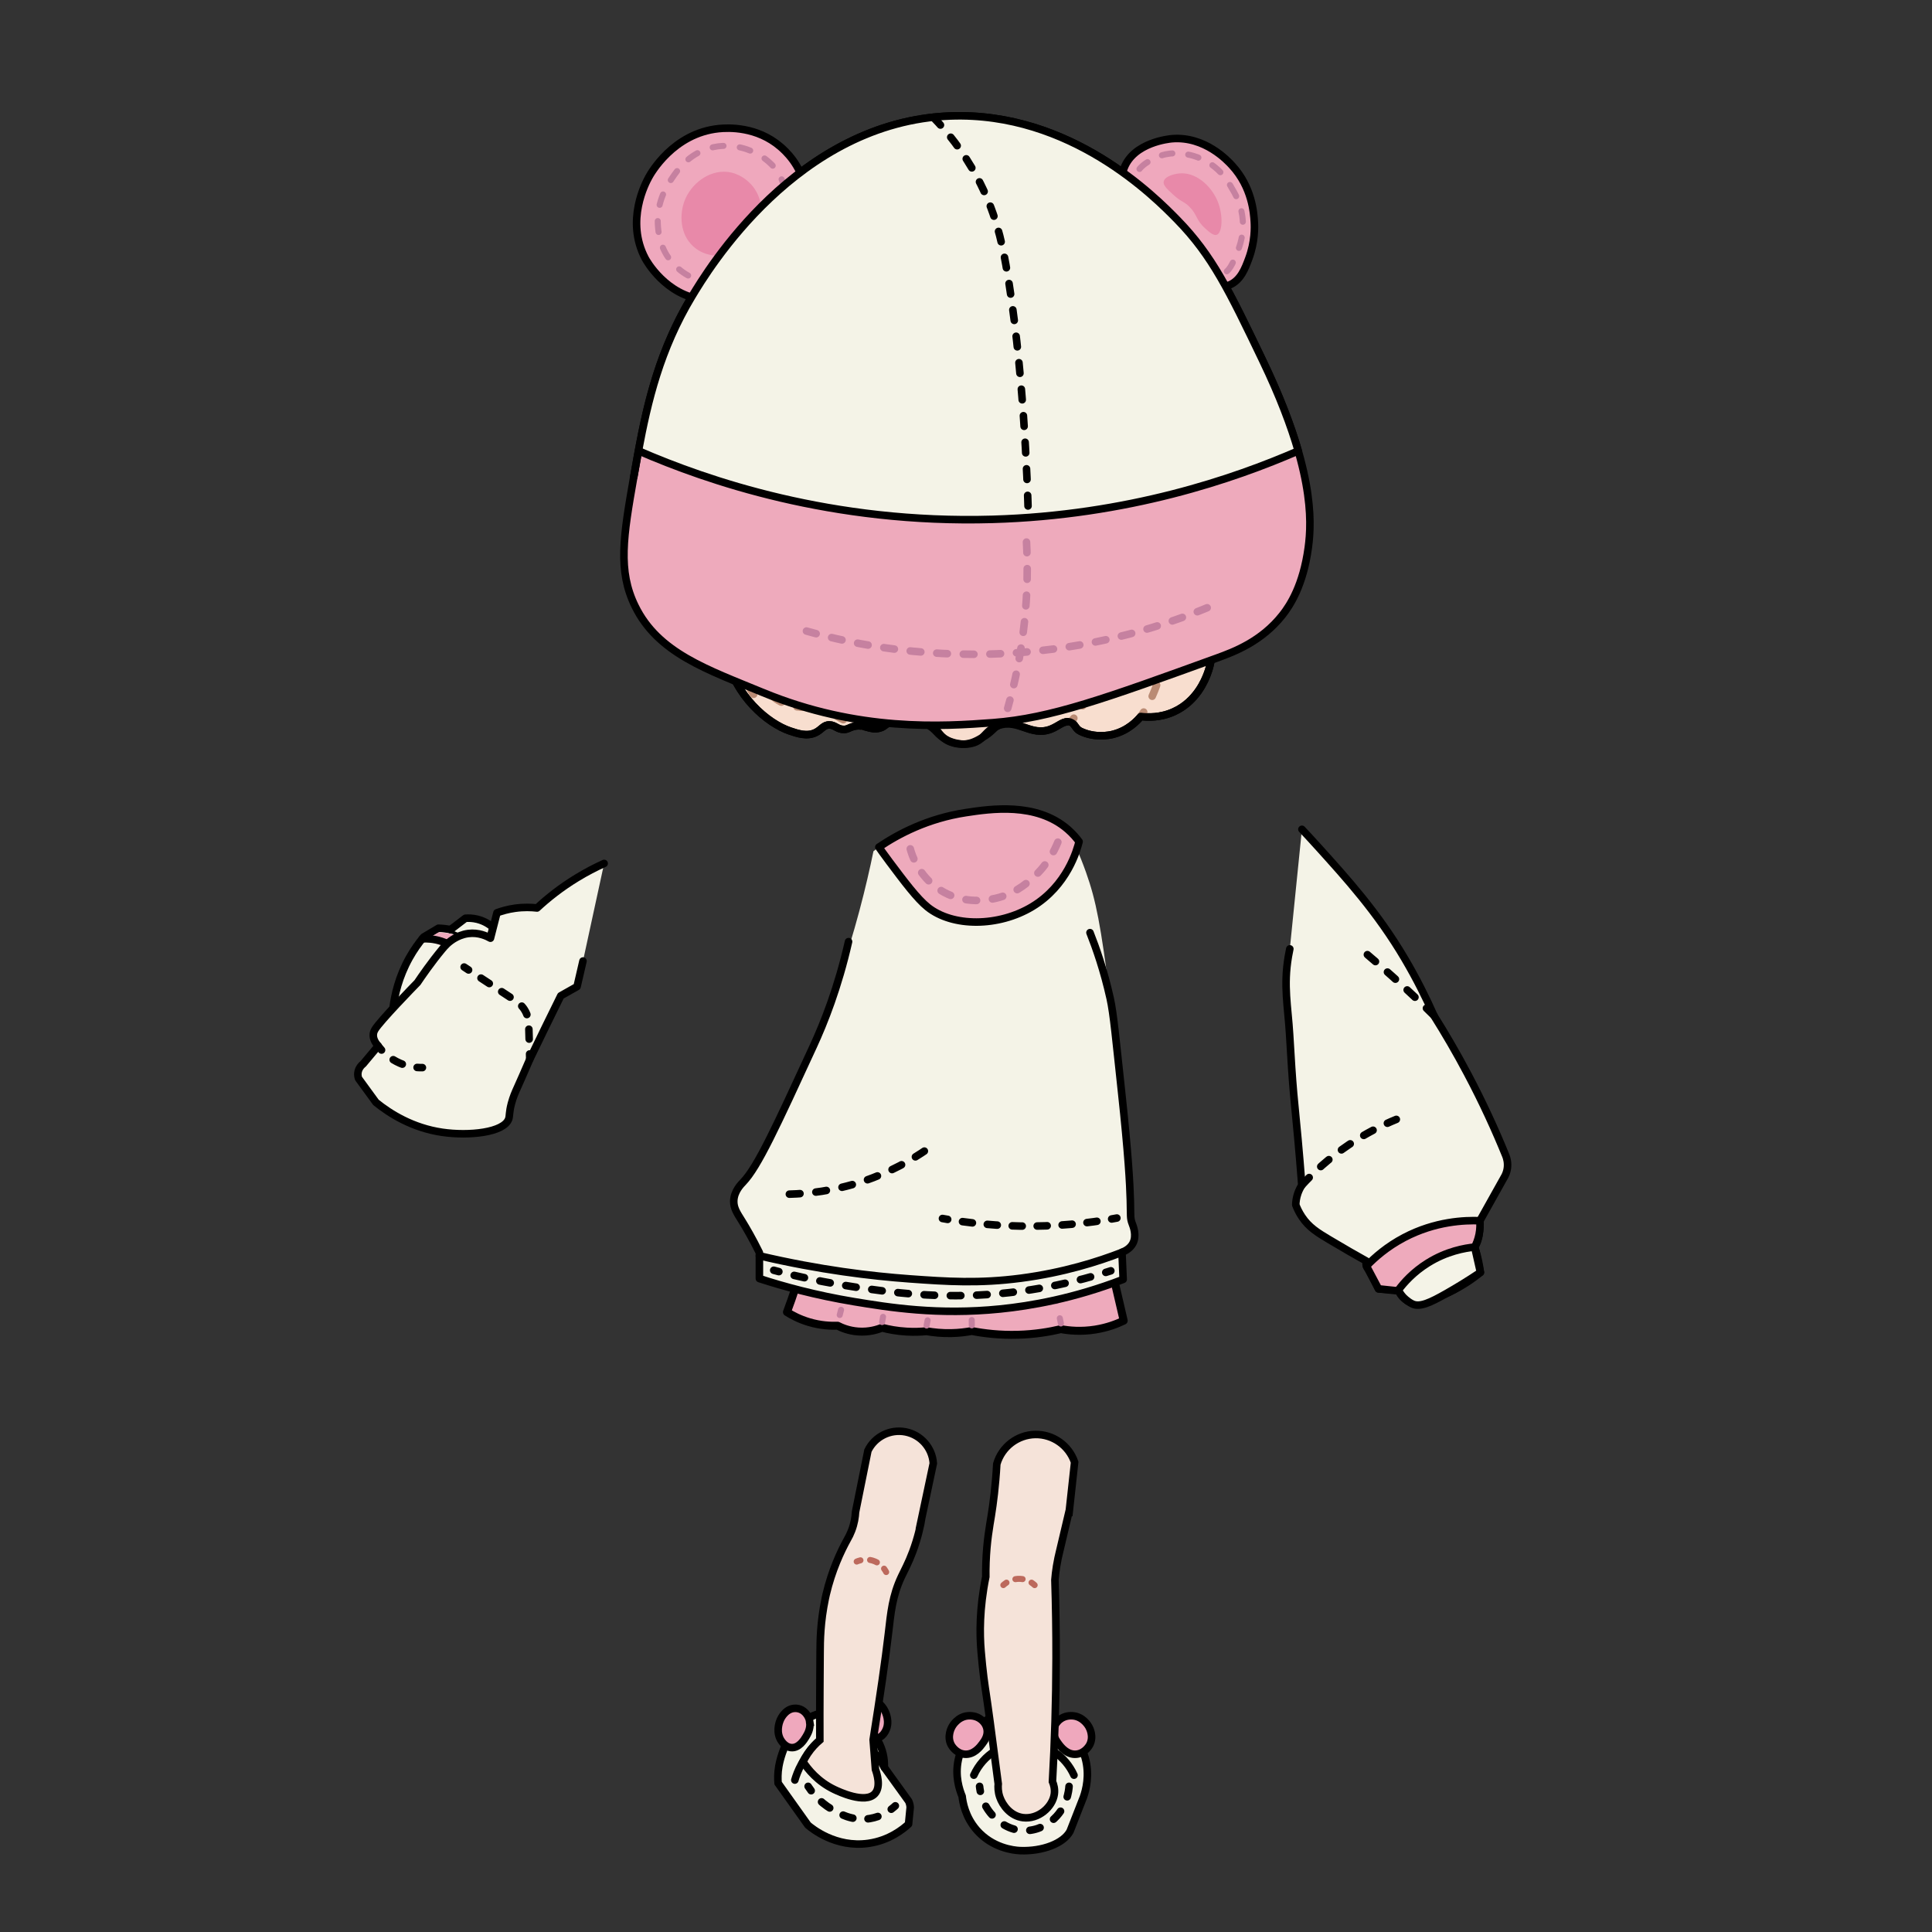 <?xml version="1.0" encoding="UTF-8"?>
<svg id="CharacterBack" xmlns="http://www.w3.org/2000/svg" viewBox="0 0 640 640">
  <rect x="0" y="0" width="640" height="640" fill="#333333" stroke="none"/>
  <defs>
    <style>
      .cls-1 {
        stroke-dasharray: 0 0 3.03 4.54;
      }

      .cls-1, .cls-2, .cls-3, .cls-4, .cls-5, .cls-6, .cls-7, .cls-8, .cls-9, .cls-10, .cls-11, .cls-12, .cls-13, .cls-14, .cls-15, .cls-16, .cls-17, .cls-18, .cls-19, .cls-20, .cls-21, .cls-22, .cls-23, .cls-24, .cls-25, .cls-26, .cls-27, .cls-28, .cls-29, .cls-30, .cls-31, .cls-32, .cls-33, .cls-34, .cls-35, .cls-36, .cls-37, .cls-38, .cls-39 {
        stroke-linecap: round;
        stroke-linejoin: round;
      }

      .cls-1, .cls-2, .cls-4, .cls-5, .cls-40, .cls-6, .cls-7, .cls-8, .cls-10, .cls-11, .cls-12, .cls-13, .cls-14, .cls-15, .cls-16, .cls-41, .cls-17, .cls-18, .cls-19, .cls-20, .cls-21, .cls-22, .cls-23, .cls-24, .cls-25, .cls-26, .cls-29, .cls-30, .cls-32, .cls-35, .cls-36, .cls-37, .cls-38, .cls-39 {
        fill: none;
      }

      .cls-1, .cls-5, .cls-7, .cls-12, .cls-42, .cls-14, .cls-16, .cls-21, .cls-22, .cls-23, .cls-26, .cls-43, .cls-28, .cls-29 {
        stroke-width: 2px;
      }

      .cls-1, .cls-12, .cls-14, .cls-26, .cls-43 {
        stroke: #bc695c;
      }

      .cls-2 {
        stroke-dasharray: 0 0 3.14 4.71;
      }

      .cls-2, .cls-3, .cls-4, .cls-6, .cls-8, .cls-10, .cls-11, .cls-13, .cls-15, .cls-41, .cls-44, .cls-17, .cls-18, .cls-19, .cls-20, .cls-24, .cls-45, .cls-25, .cls-27, .cls-30, .cls-31, .cls-32, .cls-33, .cls-35, .cls-36, .cls-38, .cls-46, .cls-39 {
        stroke-width: 2.5px;
      }

      .cls-2, .cls-6, .cls-11, .cls-13, .cls-15, .cls-17, .cls-20, .cls-30, .cls-32, .cls-35, .cls-38, .cls-39 {
        stroke: #ba8b74;
      }

      .cls-3, .cls-40, .cls-47, .cls-8, .cls-9, .cls-10, .cls-42, .cls-41, .cls-44, .cls-18, .cls-19, .cls-24, .cls-45, .cls-25, .cls-27, .cls-28, .cls-31, .cls-33, .cls-34, .cls-36, .cls-37, .cls-46 {
        stroke: #000;
      }

      .cls-3, .cls-34, .cls-46, .cls-48 {
        fill: #eeaabc;
      }

      .cls-4, .cls-5, .cls-7, .cls-16, .cls-21, .cls-22, .cls-23, .cls-29 {
        stroke: #c681a0;
      }

      .cls-4, .cls-20, .cls-21, .cls-25 {
        stroke-dasharray: 0 0 3.52 5.29;
      }

      .cls-5 {
        stroke-dasharray: 0 0 3.62 5.43;
      }

      .cls-40, .cls-47, .cls-42, .cls-41, .cls-44, .cls-45, .cls-43, .cls-46 {
        stroke-miterlimit: 10;
      }

      .cls-40, .cls-47, .cls-34, .cls-37 {
        stroke-width: 2.64px;
      }

      .cls-6 {
        stroke-dasharray: 0 0 3.97 5.95;
      }

      .cls-47, .cls-44 {
        fill: #f5e3d9;
      }

      .cls-7 {
        stroke-dasharray: 0 0 3.18 4.77;
      }

      .cls-8 {
        stroke-dasharray: 0 0 3.28 4.93;
      }

      .cls-9 {
        fill: #fff;
      }

      .cls-10 {
        stroke-dasharray: 0 0 3.35 5.03;
      }

      .cls-11 {
        stroke-dasharray: 0 0 3.48 5.22;
      }

      .cls-49 {
        fill: #ddc7bc;
      }

      .cls-42 {
        fill: #6993bb;
      }

      .cls-14 {
        stroke-dasharray: 0 0 3.25 4.88;
      }

      .cls-15 {
        stroke-dasharray: 0 0 3.21 4.82;
      }

      .cls-16 {
        stroke-dasharray: 0 0 3.11 4.67;
      }

      .cls-17 {
        stroke-dasharray: 0 0 3.6 5.41;
      }

      .cls-50, .cls-31 {
        fill: #f4f3e7;
      }

      .cls-18 {
        stroke-dasharray: 0 0 3.37 5.05;
      }

      .cls-19 {
        stroke-dasharray: 0 0 3.48 5.23;
      }

      .cls-51 {
        fill: #e889a9;
      }

      .cls-23 {
        stroke-dasharray: 0 0 3.87 5.8;
      }

      .cls-52, .cls-27 {
        fill: #efe8e6;
      }

      .cls-45 {
        fill: #efa8bd;
      }

      .cls-26 {
        stroke-dasharray: 0 0 2.4 3.2;
      }

      .cls-43 {
        fill: #f1a791;
      }

      .cls-28 {
        fill: #3f3f3f;
      }

      .cls-29 {
        stroke-dasharray: 0 0 3.57 5.36;
      }

      .cls-30 {
        stroke-dasharray: 0 0 3.38 5.07;
      }

      .cls-32 {
        stroke-dasharray: 0 0 3.36 5.04;
      }

      .cls-33 {
        fill: #f8decf;
      }

      .cls-35 {
        stroke-dasharray: 0 0 2.98 4.46;
      }

      .cls-36 {
        stroke-dasharray: 0 0 3.31 4.96;
      }

      .cls-38 {
        stroke-dasharray: 0 0 4.06 6.09;
      }

      .cls-39 {
        stroke-dasharray: 0 0 3.26 4.89;
      }
    </style>
  </defs>
  <path class="cls-31" d="M318.72,595.01c.2,1.9,.98,6.83,4.87,11.26,5.15,5.86,12.06,6.67,14.3,6.77,7.41,.31,14.41-2.36,16.58-6.41,1.47-3.76,2.95-7.53,4.42-11.29,.82-2.33,2.19-7.33,.58-13.06-2.4-8.52-10.67-16.05-21.04-16-10.47,.05-19.11,7.83-21,16.75-1.12,5.28,.37,9.8,1.28,11.99Z"/>
  <path class="cls-45" d="M326.98,572.83c.38,2.18-.89,3.9-1.56,4.8-.71,.97-2.8,3.79-5.95,3.47-2.85-.29-4.3-2.93-4.37-3.07-1.48-2.8,.02-5.6,.26-6.03,.15-.28,1.82-3.26,5.2-3.61,.73-.07,2.83-.16,4.58,1.34,.34,.29,1.54,1.35,1.84,3.11Z"/>
  <path class="cls-45" d="M349.08,572.83c-.38,2.18,.89,3.9,1.56,4.8,.71,.97,2.8,3.79,5.95,3.47,2.85-.29,4.3-2.93,4.37-3.07,1.48-2.8-.02-5.6-.26-6.03-.15-.28-1.82-3.26-5.2-3.61-.73-.07-2.83-.16-4.58,1.34-.34,.29-1.54,1.35-1.84,3.11Z"/>
  <path class="cls-25" d="M354.14,591.75c-.07,1.07-.58,7.41-5.93,11.56-.94,.73-4.33,3.28-9.19,3.11-5.85-.2-9.45-4.17-10.37-5.19-3.36-3.71-3.99-7.91-4.15-9.48"/>
  <path class="cls-24" d="M355.77,588.05c-2.86-6.34-9.01-10.54-15.85-10.81-7.35-.3-14.24,3.99-17.33,10.81"/>
  <path class="cls-45" d="M284.01,568.24c0,2.2,1.2,3.77,1.83,4.6,.68,.89,2.65,3.47,5.03,2.83,2.15-.58,2.92-3.34,2.96-3.49,.77-2.92-.75-5.55-.99-5.96-.15-.26-1.83-3.05-4.47-3.05-.57,0-2.2,.13-3.35,1.8-.22,.32-1,1.49-1.01,3.27Z"/>
  <path class="cls-31" d="M257.76,590.73c-.12-1.34-.17-3.32,.24-5.64,.27-1.53,2.91-15.46,14.32-17.62,8.1-1.53,16.02,3.75,19.09,10.3,1.41,3,1.6,5.86,1.55,7.73,2.68,3.72,5.36,7.44,8.04,11.15,.13,.28,.27,.63,.37,1.05,.09,.39,.13,.75,.14,1.04-.18,1.84-.36,3.68-.54,5.52-1.8,1.66-6.39,5.41-13.32,6.38-10.85,1.53-18.72-4.95-20.01-6.05-3.29-4.62-6.58-9.25-9.87-13.87Z"/>
  <g>
    <path class="cls-24" d="M296.59,598.2c-.34,.31-.79,.71-1.35,1.13"/>
    <path class="cls-18" d="M290.81,601.73c-.82,.29-1.71,.53-2.67,.69-5.83,.96-10.38-1.75-12.67-3.11-2.13-1.27-3.82-2.74-5.15-4.17"/>
    <path class="cls-24" d="M268.71,593.19c-.38-.51-.72-.99-1.01-1.44"/>
  </g>
  <path class="cls-24" d="M263.3,589.67c.4-1.36,1.05-3.21,2.18-5.25,1.05-1.9,4.79-8.7,10.3-10.03,5.65-1.36,12.96,3.08,17.18,11.11"/>
  <g>
    <path class="cls-24" d="M338.44,569.42v1.76"/>
    <path class="cls-24" d="M338.44,575.77v1.76"/>
  </g>
  <path class="cls-44" d="M354.21,500.39c-1.45,6.16-2.58,10.99-3.33,14.1-.18,.73-.54,2.26-.88,4.34-.26,1.6-.44,3.12-.55,4.53,.27,8.42,.41,17.09,.39,25.97-.03,14.18-.46,27.8-1.2,40.83,.41,.97,.85,2.44,.62,4.15-.6,4.36-5.38,8.44-10.37,7.81-4.09-.52-6.73-4.01-7.7-6.81-.61-1.77-.61-3.36-.51-4.39-2.37-18.33-3.5-26.44-4.06-30.1-.09-.57-.39-2.53-.73-5.17-.33-2.64-.61-5.35-.89-8.65-.49-5.73-.58-14.1,1.56-24.68-.01-1.09-.02-2.75,.06-4.76,.25-6.98,1.18-11.9,1.77-15.54,.63-3.95,1.4-9.71,1.81-17.05,1.64-5.69,6.83-9.67,12.74-9.78,5.86-.1,11.15,3.62,13.04,9.19-.58,5.34-1.17,10.68-1.75,16.02Z"/>
  <path class="cls-44" d="M305.42,502.52c-.46,2.77-1.33,6.83-3.08,11.52-1.45,3.87-2.71,6.07-3.72,8.22-3.05,6.49-3.51,11.95-4.31,18.79-1.08,9.19-2.73,20.55-5.07,35.27,.25,3.27,.5,6.54,.76,9.81,.47,1.31,1.9,5.68-.15,8-3.18,3.6-12.11-.68-13.48-1.33-5.48-2.62-8.73-6.71-10.37-9.19,.41-.84,.92-1.76,1.55-2.7,1.33-1.98,2.79-3.45,4.03-4.5-.05-12.09,.06-21.93,.09-28.96,.02-3.88,.06-9.99,1.72-17.95,.11-.51,.21-.96,.3-1.36,1.89-8,4.81-14.2,7.04-18.25,.48-.82,.96-1.78,1.38-2.88,.91-2.36,1.21-4.51,1.3-6.14,1.37-6.78,2.74-13.55,4.1-20.33,2.25-4.64,7.38-7.2,12.44-6.22,5.07,.98,8.87,5.28,9.22,10.43-1.26,5.93-2.51,11.86-3.77,17.79Z"/>
  <g>
    <path class="cls-12" d="M342.74,525.09c-.17-.16-.52-.48-1.03-.82"/>
    <path class="cls-26" d="M338.75,523.1c-.24-.04-.5-.07-.76-.08-1.23-.07-2.3,.17-3.17,.52"/>
    <path class="cls-12" d="M333.41,524.27c-.55,.36-.91,.69-1.04,.81"/>
  </g>
  <g>
    <path class="cls-12" d="M293.56,520.76c-.11-.21-.33-.63-.7-1.12"/>
    <path class="cls-26" d="M290.48,517.55c-.22-.12-.44-.23-.69-.33-1.14-.48-2.23-.61-3.16-.57"/>
    <path class="cls-12" d="M285.04,516.87c-.64,.16-1.09,.34-1.25,.42"/>
  </g>
  <path class="cls-45" d="M268.25,570.48c.31,2.22-.75,3.97-1.3,4.89-.6,.99-2.35,3.86-4.98,3.53-2.39-.3-3.6-2.98-3.66-3.13-1.24-2.85,.02-5.7,.22-6.15,.12-.28,1.52-3.32,4.36-3.68,.61-.08,2.37-.16,3.84,1.37,.28,.3,1.29,1.37,1.54,3.17Z"/>
  <path class="cls-31" d="M130.19,334c.52-4.24,1.84-10.33,5.42-16.74,1.52-2.72,3.18-5,4.74-6.86,1.63-.97,3.26-1.94,4.89-2.91,1.25,.03,2.83,.17,4.59,.59,1.6,.39,2.95,.91,4.02,1.4"/>
  <path class="cls-31" d="M149.24,307.95l4.92-3.76c.99-.08,2.39-.07,4,.33,2.49,.63,4.21,1.89,5.11,2.67-.48,2.04-.96,4.07-1.44,6.11"/>
  <path class="cls-48" d="M145.24,308.86c-1.63,.97-3.26,1.94-4.89,2.91,1.34,.11,3.21,.4,5.29,1.24,1.69,.68,3.01,1.51,3.97,2.22,.43-.81,1.14-1.91,2.3-2.96,.69-.63,1.36-1.08,1.94-1.41-1.06-.5-2.41-1.02-4.02-1.4-1.77-.43-3.34-.57-4.59-.59Z"/>
  <path class="cls-31" d="M139.86,311c1.55-.09,3.77-.01,6.27,.78,1.22,.39,2.26,.86,3.11,1.33"/>
  <g>
    <path class="cls-31" d="M427.27,314.33c-.12,.57-.3,1.43-.48,2.49-1.67,9.75-.14,16.63,.4,25.66,.55,9.23,.83,13.84,1.34,19.73,.62,7.06,1.17,11.61,2.06,22.28,.29,3.42,.51,6.25,.65,8.15-.43,.66-.92,1.55-1.31,2.66-.53,1.52-.67,2.86-.69,3.82,.37,1,1.01,2.45,2.06,4.01,2.29,3.41,5.07,5.15,8.91,7.44,5,2.99,9.23,5.4,12.44,7.19-.07,.2-.28,.87,0,1.66,.23,.66,.68,1.03,.87,1.16,1.05,2.13,2.09,4.26,3.14,6.39,2.19,.14,4.38,.28,6.56,.42,.21,.56,.83,1.96,2.34,3.05,1.5,1.09,3.03,1.24,3.62,1.27,3.09-.6,5.6-1.43,7.44-2.15,2.44-.96,7.02-2.81,11.45-6.95,.63-.59,1.13-1.1,1.47-1.47,.08-1.23,.07-2.77-.2-4.5-.2-1.34-.51-2.52-.84-3.5,.27-.45,.64-1.14,.96-2.03,.52-1.48,.61-2.75,.71-4.3,.04-.63,.07-1.44,.05-2.4,2.77-4.96,5.55-9.92,8.32-14.88,.29-.58,.63-1.41,.78-2.45,.28-1.9-.19-3.44-.49-4.21-3.47-8.54-7.65-17.69-12.72-27.25-3.65-6.89-7.38-13.27-11.07-19.14-2.63-5.95-5.8-12.28-9.64-18.81-9.13-15.53-19.54-26.9-28.53-36.88-2.31-2.56-4.26-4.65-5.59-6.07"/>
    <path class="cls-3" d="M452.65,419.4c2.74-2.86,6.84-6.46,12.5-9.44,10.33-5.43,20.09-5.77,25.07-5.58,.1,1.12,.12,2.68-.24,4.51-.36,1.81-.97,3.24-1.48,4.23,.48,1.45,.94,3.08,1.31,4.87,.26,1.24,.45,2.42,.59,3.52-2.43,2-5.82,4.39-10.18,6.46-4.2,1.99-8.04,3.09-11.04,3.72-.3,.02-2.17,.14-3.62-1.27-1.06-1.03-1.28-2.26-1.34-2.68-2.52-.27-5.05-.53-7.57-.8-1.33-2.52-2.67-5.03-4-7.55Z"/>
    <path class="cls-25" d="M431.25,392.62c3.71-4.05,8.85-8.89,15.64-13.46,5.71-3.84,11.13-6.5,15.66-8.35"/>
    <path class="cls-31" d="M463.22,427.36c1.81-2.43,4.94-5.98,9.77-8.99,6.25-3.9,12.24-4.93,15.52-5.26,.63,2.8,1.27,5.59,1.9,8.39-4.24,2.85-8.02,5.12-11.08,6.87-5.56,3.18-8.99,4.74-11.43,3.6-1.75-.82-3.13-2.35-3.13-2.35-.76-.85-1.25-1.67-1.55-2.27Z"/>
    <path class="cls-25" d="M475.05,336.46c-4.33-4.29-8.93-8.64-13.82-13.02-3.03-2.72-6.03-5.33-9-7.83"/>
  </g>
  <g>
    <path class="cls-31" d="M200.13,286.03c-2.83,1.27-5.89,2.85-9.07,4.79-5.38,3.28-9.73,6.79-13.15,9.96-1.9-.22-4.42-.31-7.32,.09-2.37,.33-4.38,.92-5.96,1.5-.72,2.81-1.44,5.61-2.16,8.42-1.15-.65-3.89-1.99-7.34-1.55-2.09,.27-3.62,1.08-4.31,1.46-2.19,1.2-3.49,2.71-4.38,3.79-3.56,4.29-6.67,8.79-8.16,11.01-1.09,1.11-12.45,12.78-14.09,15.57-.13,.22-.42,.72-.51,1.43-.22,1.7,.88,3.18,1.6,3.98-1.66,1.98-3.31,3.95-4.97,5.93-.3,.23-1.59,1.3-1.76,3.08-.07,.76,.09,1.39,.23,1.79,1.92,2.63,3.84,5.27,5.76,7.9,4.66,3.77,12.1,8.47,21.98,9.91,8.79,1.28,20.45,.11,22-4.44,.36-1.07,.09-2.08,.89-5.11,.59-2.21,1.28-3.73,2-5.33,.94-2.1,2.3-5.16,4.09-9.31l5.19-10.7c1.69-3.45,3.39-6.9,5.08-10.34,1.8-1.01,3.59-2.03,5.39-3.04,.65-2.82,1.31-5.65,1.96-8.47"/>
    <g>
      <path class="cls-24" d="M153.75,320.34c.49,.32,.98,.64,1.47,.97"/>
      <path class="cls-8" d="M159.34,324.01c3.99,2.62,7.99,5.24,11.98,7.86,.66,.49,1.8,1.45,2.67,3.03,.82,1.48,1.06,2.86,1.14,3.66,.08,2.7,.16,5.41,.23,8.11"/>
      <path class="cls-24" d="M175.44,349.14l.05,1.76"/>
    </g>
    <g>
      <path class="cls-24" d="M125.27,346.48c.27,.37,.65,.83,1.12,1.36"/>
      <path class="cls-10" d="M130.26,351.04c.67,.41,1.4,.8,2.21,1.15,1.13,.49,2.22,.82,3.22,1.05"/>
      <path class="cls-24" d="M138.17,353.61c.68,.05,1.27,.06,1.76,.05"/>
    </g>
  </g>
  <g>
    <path class="cls-50" d="M277.2,326.2c-2.57,7.42-4.48,12.92-7.81,20.44-10.11,22.8-17,38.47-23.22,44.96-.65,.68-3.01,3.02-3.09,6.25-.06,2.35,1.1,4.03,2.63,6.49,1.5,2.43,3.58,5.98,5.86,10.62v8.59c7.97,2.59,18.59,5.52,31.31,7.63,11.66,1.93,27.81,4.53,48.44,2.44,10.08-1.02,24.35-3.47,40.75-9.8-.13-3-.26-5.99-.39-8.99,1.07-.42,2.75-1.28,3.63-2.99,1.34-2.6,.06-5.7-.22-6.44-1.47-3.84,.94-2.35-3.56-43.78-1.16-10.68-2.08-18-3.76-30.89-3.18-24.45-4.63-32.24-8.02-41.78-2.18-6.13-4.46-11.01-6.1-14.27-5.04-2.5-15.52-6.83-29.21-6.21-18.37,.84-30.85,10.07-35.1,13.52-2.32,11.3-6.04,26.55-12.16,44.19Z"/>
    <g>
      <path class="cls-34" d="M263.66,426.12c-.94,2.95-1.94,5.79-2.97,8.52,1.73,1.1,4.18,2.39,7.29,3.32,3.85,1.15,7.21,1.28,9.5,1.2,1.35,.7,3.72,1.7,6.81,1.92,3.61,.26,6.44-.66,7.91-1.25,2.22,.58,4.95,1.1,8.11,1.28,2.49,.15,4.73,.06,6.64-.13,2.26,.4,5.04,.7,8.21,.63,2.56-.05,4.84-.34,6.76-.7,4.06,.79,9.26,1.42,15.29,1.25,5.59-.16,10.41-.96,14.23-1.87,2.64,.49,6.65,.9,11.4,.14,3.99-.63,7.18-1.87,9.4-2.94-3.13-13.45-6.27-26.9-9.4-40.35-2.65,.04-5.66,.23-8.94,.7-3.27,.47-6.2,1.12-8.74,1.83-3.77-.37-8.32-.51-13.44,0-3.35,.33-6.38,.89-9.04,1.52-1.46-.2-3.26-.33-5.32-.22-2.22,.13-4.12,.51-5.61,.91-1.84-.81-4.26-1.68-7.18-2.22-2.33-.43-4.41-.54-6.13-.52-1.5-.44-3.25-.82-5.22-1.04-3.97-.44-7.37-.05-9.85,.46-4.31-1-8.61-2-12.92-2.99-1.21,9.33-3.31,19.64-6.79,30.54Z"/>
      <g>
        <path class="cls-22" d="M278.17,435.61c.15-.56,.29-1.13,.44-1.71"/>
        <path class="cls-29" d="M279.81,428.68c.42-1.95,.81-3.98,1.17-6.09,.53-3.09,.94-6.07,1.26-8.89"/>
        <path class="cls-22" d="M282.52,411.03c.06-.59,.11-1.18,.16-1.75"/>
      </g>
      <g>
        <path class="cls-22" d="M292.21,437.95c.1-.58,.2-1.16,.31-1.73"/>
        <path class="cls-7" d="M293.31,431.51c.11-.67,.22-1.33,.33-2,1.06-6.54,1.97-12.96,2.76-19.24"/>
        <path class="cls-22" d="M296.7,407.9c.07-.58,.14-1.17,.21-1.75"/>
      </g>
      <g>
        <path class="cls-22" d="M306.95,439.1c.11-.57,.22-1.15,.33-1.73"/>
        <path class="cls-16" d="M308.08,432.77c.15-.99,.3-1.99,.44-3,.48-3.52,.83-6.9,1.06-10.13"/>
        <path class="cls-22" d="M309.73,417.3c.03-.59,.06-1.18,.09-1.76"/>
      </g>
      <g>
        <path class="cls-22" d="M351.44,438.41c-.12-.57-.24-1.15-.36-1.72"/>
        <path class="cls-23" d="M349.94,431c-.38-1.95-.74-3.93-1.1-5.93-.62-3.49-1.18-6.91-1.68-10.26"/>
        <path class="cls-22" d="M346.74,411.94c-.08-.58-.17-1.16-.25-1.74"/>
      </g>
      <g>
        <path class="cls-22" d="M321.92,439.04c0-.58-.01-1.17-.02-1.76"/>
        <path class="cls-22" d="M321.68,431.26c-.03-.59-.07-1.18-.11-1.76"/>
      </g>
    </g>
    <path class="cls-24" d="M272.58,378.06c.66,.81,1.41,1.84,2.11,3.12,.68,1.25,1.14,2.41,1.46,3.39"/>
    <path class="cls-31" d="M281.09,311.93c-3.45,15.18-8.05,26.78-11.71,34.71-12.24,26.54-18.32,39.85-23.22,44.96-.65,.68-3.01,3.02-3.09,6.25-.06,2.35,1.1,4.03,2.63,6.49,1.5,2.43,3.58,5.98,5.86,10.62v8.59c7.97,2.59,18.59,5.52,31.31,7.63,11.66,1.93,27.81,4.53,48.44,2.44,10.08-1.02,24.35-3.47,40.75-9.8-.13-3-.26-5.99-.39-8.99,1.07-.42,2.75-1.28,3.63-2.99,1.34-2.6,.06-5.7-.22-6.44-1.47-3.84,.94-2.35-3.56-43.78-1.86-17.13-2.63-25.82-3.76-30.89-2.08-9.34-4.72-16.81-6.69-21.78"/>
    <g>
      <path class="cls-24" d="M256.31,420.79c.55,.15,1.12,.3,1.7,.45"/>
      <path class="cls-19" d="M263.08,422.49c5.65,1.33,12.47,2.72,20.23,3.87,11.69,1.73,27.59,3.99,47.79,2.17,8.35-.76,19.62-2.41,32.7-6.26"/>
      <path class="cls-24" d="M366.3,421.5c.56-.17,1.12-.35,1.68-.53"/>
    </g>
    <path class="cls-24" d="M251.56,416c20.04,4.71,37.1,6.72,49.76,7.64,12.46,.9,22.97,1.6,36.89-.22,14.14-1.86,25.57-5.5,33.48-8.57"/>
    <path class="cls-3" d="M294.43,285.19c5.19,6.93,9.37,12.51,12.89,15.33,8.27,6.63,23.45,6.54,34.58-.15,11.68-7.03,14.91-18.95,15.56-21.57-.81-1.11-2.05-2.61-3.79-4.11-10.42-9.01-25.57-6.73-33.68-5.5-12.71,1.92-22.5,7.12-28.86,11.44,.76,1.08,1.89,2.67,3.31,4.56Z"/>
    <path class="cls-4" d="M301.54,281.19c.49,1.82,2.62,8.96,9.78,13.56,7.28,4.68,14.75,3.52,17.11,3.11,7.08-1.22,11.57-5.14,13.78-7.11,4.8-4.3,7.14-9.09,8.22-11.78"/>
  </g>
  <g>
    <path class="cls-49" d="M329.5,225.31c-2.77,.11-5.58,.2-8.41,.27-2.51,.06-4.99,.11-7.45,.14,.02,.76-.03,1.72-.26,2.81-.22,1.06-.54,1.95-.84,2.62,1.09,.65,4.09,2.27,8.21,2.05,4.07-.21,6.87-2.09,7.89-2.86,0-.51,.01-1.07,.08-1.66,.14-1.34,.45-2.48,.79-3.39Z"/>
    <g>
      <path class="cls-33" d="M354.6,239.26c1.59,.48,1.5,2.11,3.33,2.99,4.88,2.36,9.84,1.24,10.62,1.05,5.15-1.24,8.24-4.6,9.35-5.95,2.31,.29,6.51,.45,10.97-1.58,7.54-3.42,10.32-10.58,11.03-12.42,1.11-2.86,1.39-5.27,1.49-6.33,2.77-29.18-4.8-53.09-4.8-53.09-6.91-21.85-18.78-59.33-51.92-73.82-5.89-2.57-10.89-3.76-13.7-4.32-3.12-.61-26.2-4.81-47.14,7.94-13.16,8.01-18.99,18.76-26.56,32.74-10.59,19.54-12.83,39.22-17.31,78.58-.19,1.71-.66,6.12,.49,11.6,2.95,14.06,13.96,23.03,21.2,25.49,2.54,.86,5.67,1.92,8.51,.55,2.02-.97,2.64-2.57,4.59-2.55,1.91,.02,2.63,1.56,4.9,1.49,1.22-.04,1.47-.49,2.84-.9,3.83-1.15,5.6,1.47,9.03,.43,1.64-.49,1.21-1.05,3.6-1.96,1.76-.67,3.66-1.39,5.81-.91,1.1,.25,5.46,1.53,5.79,1.5,.01,0,.16-.02,.35-.01,.08,0,.14,0,.18,0,2.36,.16,3.15,2.86,5.35,4.68,2.66,2.21,6.07,2.07,6.72,2.04,2.34-.09,4.05-1.01,5.99-2.11,3.45-1.97,3.42-3.01,5.34-4.02,5.74-3.02,10.69,3.89,17.56,1.14,2.7-1.08,4.18-2.95,6.4-2.28Z"/>
      <g>
        <path class="cls-47" d="M376.23,179.43c-.89,11.35-2.59,14.46-4.01,16.37-1.31,1.75-3.15,3.52-4.41,6.98-1.4,3.85-.57,5.65-1.22,8.15-1.56,6-9.75,8.85-15.74,10.86-6.97,2.33-13.71,3.34-24.66,3.66-16.81,.49-25.22,.73-32.75-2.27-12.11-4.83-18.93-13.91-21.65-17.63-12.59-17.22-14.09-40.61-7.74-59.23,6.87-20.14,26.97-46.63,56.56-46.02,31.79,.65,51.46,32.1,55.18,50.69,1.91,9.53,.92,22.17,.42,28.46Z"/>
        <path class="cls-52" d="M341.27,179.37c-.96,1.01-2.42,2.8-3.4,5.47-1.83,4.99-1.63,12.16,2.19,16.36,2.47,2.71,5.47,3.12,8.68,3.55,1.69,.23,9.03,.99,15.39-4.31,1.05-.87,2.94-2.49,4.51-5.4,1.97-3.65,2.28-7.23,2.33-9.06-3.28-3.77-6.46-5.47-8.43-6.29-4.62-1.92-8.89-1.61-14.45-1.21-2.87,.21-5.22,.59-6.82,.9Z"/>
        <path class="cls-52" d="M303.23,179.78c.79,1.57,2.11,4.72,1.94,8.8-.06,1.42-.32,7.57-5.38,11.85-3.94,3.34-9.2,4.22-13.45,3.18-8.93-2.18-12.4-12.28-13.45-15.36-1.12-3.25-1.43-6.12-1.52-8.03,3.84-1.28,9.63-2.71,16.74-2.7,6.29,.02,11.47,1.16,15.11,2.26Z"/>
        <path class="cls-43" d="M367.59,203.42c-1.74-1.06-5.22-2.86-9.87-3.03-1.69-.06-10.25-.38-15.21,6.33-3.6,4.86-3.98,11.62-1.13,17.43,4.08-.8,7.45-1.74,9.97-2.53,.71-.22,4.98-1.58,9.53-4.06,1.07-.58,2.43-1.38,3.69-2.89,.53-.64,1.54-1.89,2.02-3.74,.39-1.54,.07-2.14,.37-4.46,.17-1.33,.44-2.39,.63-3.04Z"/>
        <g>
          <path class="cls-12" d="M364.2,205.21c-.45-.2-1-.42-1.64-.63"/>
          <path class="cls-14" d="M357.8,203.56c-2.18-.24-5.12-.21-8.11,1.28-1.09,.54-4.35,2.17-6.01,6.03-.74,1.72-.95,3.39-.91,4.81"/>
          <path class="cls-12" d="M343.06,218.11c.18,.82,.4,1.41,.5,1.69"/>
        </g>
        <path class="cls-43" d="M295.64,223.93c.85-.86,3.81-4.1,4.11-9.13,.02-.36,.32-7.45-5.4-11.92-5.03-3.93-12.01-3.72-16.68-.66-2.45,1.6-3.83,3.7-4.56,5.06,1.89,2.55,4.56,5.64,8.23,8.62,5.33,4.34,10.6,6.71,14.31,8.03Z"/>
        <g>
          <path class="cls-12" d="M293.68,219.27c.28-.34,.65-.82,1-1.45"/>
          <path class="cls-1" d="M295.79,213.47c-.06-3.79-2.63-6.49-2.87-6.74-2.86-2.91-6.56-2.98-7.7-2.94-1.71,.05-3.16,.51-4.33,1.08"/>
          <path class="cls-12" d="M278.96,206.07c-.69,.52-1.13,.98-1.31,1.18"/>
        </g>
        <path class="cls-42" d="M352.76,178.28c1.59,.38,3.93,1.21,5.75,3.21,5.15,5.63,3.83,17.91-3.15,21.29-3.56,1.73-8.62,1.16-11.83-1.72-2.97-2.66-3.4-6.27-3.63-8.23-.55-4.64,1.19-8.25,2-9.68,1.03-1.83,2.24-3.12,3.12-3.94,2.58-.31,5.15-.63,7.73-.94Z"/>
        <path class="cls-42" d="M296.58,178.23c1.32,1.75,2.85,4.38,3.52,7.82,.38,2,1.31,8.63-2.94,13.84-1.07,1.31-2.94,3.61-5.97,4.07-5.7,.87-10.05-5.59-10.31-5.99-3.71-5.69-1.7-12.17-1.23-13.66,.96-3.11,2.57-5.3,3.64-6.55,1.87-.13,3.93-.19,6.13-.13,2.62,.07,5.02,.3,7.16,.61Z"/>
        <path class="cls-9" d="M350.08,181.19c0,.84,.13,3.35,1.94,5.73,1.52,2,3.42,2.84,4.25,3.15-1.3,.4-2.84,1.12-4.01,2.52-2.46,2.96-1.9,7.35-2.24,7.34-.32,0,.29-4.04-1.87-7.17-1.05-1.52-2.48-2.43-3.65-2.98,.77-.29,2.45-1.03,3.8-2.77,1.88-2.43,1.82-5.09,1.78-5.82Z"/>
        <path class="cls-9" d="M289.23,180.5c0,.84,.13,3.35,1.94,5.73,1.52,2,3.42,2.84,4.25,3.15-1.3,.4-2.84,1.12-4.01,2.52-2.46,2.96-1.9,7.35-2.24,7.34-.32,0,.29-4.04-1.87-7.17-1.05-1.52-2.48-2.43-3.65-2.98,.77-.29,2.45-1.03,3.8-2.77,1.88-2.43,1.82-5.09,1.78-5.82Z"/>
        <path class="cls-40" d="M376.23,179.43c-.89,11.35-2.59,14.46-4.01,16.37-1.31,1.75-3.15,3.52-4.41,6.98-1.4,3.85-.57,5.65-1.22,8.15-1.56,6-9.75,8.85-15.74,10.86-6.97,2.33-13.71,3.34-24.66,3.66-16.81,.49-25.22,.73-32.75-2.27-12.11-4.83-18.93-13.91-21.65-17.63-12.59-17.22-14.09-40.61-7.74-59.23,6.87-20.14,26.97-46.63,56.56-46.02,31.79,.65,51.46,32.1,55.18,50.69,1.91,9.53,.92,22.17,.42,28.46Z"/>
        <path class="cls-27" d="M327.89,207.96c-.07,.19-.72,1.87-2.48,2.38-1.49,.43-3.16-.16-4.16-1.49-.85,1.29-2.35,2-3.87,1.83-2.3-.25-3.28-2.34-3.31-2.43"/>
        <path class="cls-28" d="M304.77,179.19c.28-.69-4.42-3.41-7.25-4.66-4.2-1.85-12.86-4.22-27.25,1.16,.37,1.51,.74,3.02,1.11,4.52,4.83-1.57,8.96-2.19,11.91-2.46,7.79-.71,14.55,.4,15.3,.53,3.59,.61,5.99,1.39,6.18,.91Z"/>
        <path class="cls-28" d="M371.72,179.03c-1.84-1.29-4.01-2.47-6.51-3.33-12.76-4.39-24.97,2.77-27.84,4.55,6.53-1.56,12.04-1.85,15.93-1.8,8.2,.11,11.5,1.76,13,2.65,2.23,1.31,3.78,2.86,4.77,4,.22-2.03,.43-4.05,.65-6.08Z"/>
        <path class="cls-12" d="M350.23,169.75c-1.48,.09-3.36,.35-5.44,1.01-1.43,.45-2.65,1-3.66,1.53"/>
        <path class="cls-12" d="M301.88,171.8c-1.09-.72-2.43-1.48-4.01-2.18-1.45-.64-2.8-1.08-3.98-1.4"/>
      </g>
      <g>
        <path class="cls-13" d="M295.47,108.02c-.42,.36-.87,.75-1.32,1.16"/>
        <path class="cls-39" d="M290.61,112.56c-4.04,4.11-8.64,9.7-12.65,16.98-4.93,8.97-7.25,17.38-8.38,23.66"/>
        <path class="cls-13" d="M269.19,155.61c-.09,.61-.17,1.19-.24,1.74"/>
      </g>
      <g>
        <path class="cls-13" d="M259.81,180.19c.04,.6,.06,1.18,.08,1.76"/>
        <path class="cls-17" d="M259.82,187.35c-.3,4.84-1.19,8.64-2.09,11.47-.61,1.92-2.09,6.17-3.9,12.7-1.02,3.7-1.55,5.97-1.45,8.94,.08,2.43,.19,5.66,2.19,8.53,1.81,2.6,4.5,3.91,6.8,4.58"/>
        <path class="cls-13" d="M264.01,234.13c.85,.11,1.48,.13,1.75,.14"/>
      </g>
      <g>
        <path class="cls-13" d="M250.9,191.8c-.15,.58-.3,1.14-.44,1.71"/>
        <path class="cls-2" d="M249.32,198.07c-1.18,4.89-2.1,9.24-2.83,12.98-.74,3.83-1.33,7.27-.3,11.51,.36,1.46,.84,2.76,1.37,3.89"/>
        <path class="cls-13" d="M248.68,228.52c.34,.55,.66,1.04,.97,1.47"/>
      </g>
      <g>
        <path class="cls-13" d="M377.9,237.35c.32-.47,.64-.96,.96-1.47"/>
        <path class="cls-6" d="M381.68,230.64c1.04-2.3,1.8-4.51,2.36-6.53"/>
        <path class="cls-13" d="M384.73,221.21c.12-.6,.23-1.18,.32-1.73"/>
      </g>
      <g>
        <path class="cls-13" d="M285.55,240.49c-.5-.09-1.08-.22-1.72-.38"/>
        <path class="cls-15" d="M279.34,238.41c-.77-.38-1.55-.83-2.35-1.35-4.55-2.98-6.77-6.75-7.81-8.55-1.37-2.39-2.21-4.71-2.73-6.72"/>
        <path class="cls-13" d="M265.95,219.43c-.11-.64-.18-1.23-.23-1.74"/>
      </g>
      <g>
        <path class="cls-13" d="M297.71,158.99c.35-.45,.7-.92,1.05-1.41"/>
        <path class="cls-38" d="M302.04,152.44c.07-.12,.14-.25,.21-.38,1.16-2.1,2.1-4.14,2.86-6.04"/>
        <path class="cls-13" d="M306.16,143.17c.19-.58,.37-1.13,.53-1.67"/>
      </g>
      <g>
        <path class="cls-13" d="M341.05,155.45c.16-.55,.31-1.12,.46-1.7"/>
        <path class="cls-35" d="M342.44,149.39c.11-.61,.21-1.24,.3-1.88,.56-3.93,.69-7.54,.59-10.72"/>
        <path class="cls-13" d="M343.21,134.56c-.04-.6-.09-1.19-.15-1.75"/>
      </g>
      <g>
        <path class="cls-13" d="M298.94,129.07c-.4,.41-.8,.83-1.21,1.27"/>
        <path class="cls-11" d="M294.29,134.28c-2.5,3.04-5.06,6.6-7.47,10.73-5.63,9.64-8.36,18.85-9.75,25.92"/>
        <path class="cls-13" d="M276.61,173.49c-.1,.6-.19,1.18-.27,1.74"/>
      </g>
      <g>
        <path class="cls-13" d="M352.06,111.89c.37,.44,.74,.89,1.11,1.36"/>
        <path class="cls-30" d="M356.27,117.27c4.17,5.65,8.66,12.75,12.6,21.34,3.71,8.09,6.08,15.64,7.63,22.08"/>
        <path class="cls-13" d="M377.06,163.17c.13,.58,.25,1.16,.36,1.72"/>
      </g>
      <path class="cls-20" d="M321.27,166.35c1.34-1.06,2.85-2.43,4.33-4.2,2.56-3.05,4.06-6.09,4.94-8.34"/>
      <path class="cls-20" d="M304.97,160.9c.04-.75,.14-1.63,.38-2.6,.37-1.5,.92-2.71,1.42-3.59"/>
      <g>
        <path class="cls-13" d="M354.6,239.26c.36-.42,.74-.87,1.12-1.35"/>
        <path class="cls-32" d="M358.64,233.79c.38-.6,.75-1.23,1.12-1.89,.63-1.13,1.19-2.23,1.67-3.28"/>
        <path class="cls-13" d="M362.41,226.3c.22-.57,.42-1.12,.61-1.65"/>
      </g>
      <path class="cls-24" d="M354.6,239.26c1.59,.48,1.5,2.11,3.33,2.99,4.88,2.36,9.84,1.24,10.62,1.05,5.15-1.24,8.24-4.6,9.35-5.95,2.31,.29,6.51,.45,10.97-1.58,7.54-3.42,10.32-10.58,11.03-12.42,1.11-2.86,1.39-5.27,1.49-6.33,2.77-29.18-4.8-53.09-4.8-53.09-6.91-21.85-18.78-59.33-51.92-73.82-5.89-2.57-10.89-3.76-13.7-4.32-3.12-.61-26.2-4.81-47.14,7.94-13.16,8.01-18.99,18.76-26.56,32.74-10.59,19.54-12.83,39.22-17.31,78.58-.19,1.71-.66,6.12,.49,11.6,2.95,14.06,13.96,23.03,21.2,25.49,2.54,.86,5.67,1.92,8.51,.55,2.02-.97,2.64-2.57,4.59-2.55,1.91,.02,2.63,1.56,4.9,1.49,1.22-.04,1.47-.49,2.84-.9,3.83-1.15,5.6,1.47,9.03,.43,1.73-.52,1.42-1.06,3.6-1.96,3.61-1.49,8.14-1.13,11.6,.59,3.72,1.84,3.38,3.56,7.26,5.5,.16,.08,3.39,1.65,7.11,1.11,5-.73,4.89-4.4,9.55-6.03,6.82-2.39,10.81,3.84,17.56,1.14,2.7-1.08,4.18-2.95,6.4-2.28Z"/>
    </g>
    <path class="cls-37" d="M329.96,225.29c-.47,.78-1.03,1.95-1.24,3.41-.09,.61-.1,1.17-.08,1.66"/>
    <path class="cls-37" d="M313.64,225.72c.02,.76-.03,1.72-.26,2.81-.22,1.06-.54,1.95-.84,2.62"/>
  </g>
  <path class="cls-46" d="M252.69,229.39c31.58,13.07,59.61,11.26,76.29,10,19.08-1.44,37.43-8.1,74.12-21.4,5.75-2.08,14.84-5.51,21.74-14.28,2.54-3.23,6.84-9.81,8.54-22.26,1.25-9.15,1.81-26.82-15.14-62.12-11.07-23.06-16.61-34.58-28.19-46.46-7.36-7.55-35.33-35.91-75.22-34.45-50.73,1.86-80.37,51.03-85.66,59.83-12.3,20.45-15.81,40.34-19.22,59.71-3.48,19.75-5.32,31.09,.44,42.85,7.62,15.57,23.88,20.96,42.29,28.58Z"/>
  <path class="cls-45" d="M266.7,62.45c1.68,9.73-3.97,17.37-6.94,21.39-3.19,4.31-12.49,16.9-26.53,15.45-12.7-1.31-19.16-13.06-19.49-13.69-6.59-12.47,.11-24.95,1.16-26.89,.66-1.23,8.11-14.55,23.19-16.1,3.25-.33,12.63-.71,20.43,5.98,1.5,1.29,6.84,6.02,8.19,13.86Z"/>
  <path class="cls-51" d="M248.6,60.86c-1.17-1.22-3.86-3.54-7.73-3.92-6.13-.6-12.04,4-14.15,9.71-1.58,4.28-1.62,10.83,2.95,14.99,5.28,4.8,12.49,2.59,12.94,2.45,5.57-1.8,8.98-6.96,9.58-12,.11-.95,.7-6.77-3.59-11.24Z"/>
  <path class="cls-5" d="M260.16,68.34c-.42,3.98-2.01,6.63-3.88,9.75-1.81,3.02-4.58,7.64-10.18,11.22-2.94,1.88-6.4,4.09-11.22,3.92-6.55-.24-10.78-4.72-11.75-5.74-4.72-5-5.11-11.03-5.22-13.31-.37-7.5,3.17-12.88,4.7-15.14,1.83-2.7,5.33-7.86,12.27-9.92,8.02-2.38,14.69,1.14,15.92,1.83,1.72,.95,5.56,3.15,7.83,7.83,2.04,4.21,1.68,8.1,1.53,9.57Z"/>
  <path class="cls-45" d="M395.47,90.1c-5.2-6.7-6.17-8.99-8.49-11.88-6.49-8.08-12.16-6.57-14.61-13.24-.22-.59-1.72-4.85,0-9.33,3.27-8.5,14.97-9.62,15.85-9.7,10.93-.9,18.48,7.31,19.9,8.86,6.69,7.27,7.22,15.88,7.38,18.63,.11,1.75,.26,6.6-1.81,12.17-1.25,3.37-2.69,7.24-6.43,8.81-2.7,1.13-5.25,.51-5.72,.38-2.97-.78-4.71-2.95-6.07-4.7Z"/>
  <path class="cls-21" d="M407.8,61.91c1.25,2.07,3.08,5.13,3.72,9.59,.83,5.82-.92,10.27-1.76,12.33-1.37,3.37-2.62,6.43-4.94,6.81-2.56,.43-5.02-2.55-7.98-6.23-4.83-6.01-3.4-7.12-6.85-10.77-4.11-4.34-7.17-3.85-11.55-9.4-2.21-2.8-2.41-4.16-2.35-5.09,.25-4.08,5.87-6.52,7.05-7.05,4.18-1.89,8.04-1.3,9.98-.98,1.08,.18,5.31,.98,9.4,4.31,2.75,2.24,4.16,4.59,5.29,6.46Z"/>
  <path class="cls-51" d="M403.1,77.77c1.85-.71,2.1-6.35,.39-10.77-1.89-4.88-6.65-9.58-11.94-9.59-2.53,0-5.74,1.05-6.07,2.74-.23,1.21,1.08,2.44,3.13,4.31,2.84,2.59,3.43,2.11,5.29,3.92,2.75,2.68,2.2,4.44,5.29,7.24,1.35,1.23,2.83,2.57,3.92,2.15Z"/>
  <path class="cls-50" d="M211.66,149.41c1.27-9.3,4.05-22.94,10.78-38.17,5.03-11.38,19.69-44.56,55.12-62.22,7.66-3.82,23.94-11.69,45.68-10.41,15.09,.89,26.02,5.79,31.64,8.38,29.75,13.69,45.08,38.98,53.51,52.89,9.52,15.71,15.99,32.95,17.7,37.63,1.78,4.87,3.09,8.98,3.97,11.86-21.31,9.29-59.08,22.52-107.79,22.78-50.21,.27-89.09-13.37-110.6-22.74Z"/>
  <path class="cls-24" d="M430.06,149.37c-2.38-8.24-6.1-18.14-11.82-30.04-11.07-23.06-16.61-34.58-28.19-46.46-7.36-7.55-35.33-35.91-75.22-34.45-50.73,1.86-80.37,51.03-85.66,59.83-10.49,17.44-14.58,34.48-17.68,51.13-.53,2.87-1.04,5.73-1.54,8.58"/>
  <path class="cls-25" d="M309.14,38.84c4.39,4.52,9.84,11.09,14.57,19.94,5.97,11.17,8.09,21.05,9.51,28.97,5.83,32.46,7.14,72.99,7.41,82.52"/>
  <path class="cls-41" d="M430.06,149.37c-21.2,9.22-56.37,21.37-101.28,22.67-53.28,1.55-94.69-12.9-117.12-22.63"/>
  <path class="cls-4" d="M340.04,179.56c.41,7.67,.36,16.56-.67,26.39-1.15,10.98-3.26,20.63-5.56,28.69"/>
  <path class="cls-4" d="M399.89,201.33c-14.07,5.82-34.65,12.5-60.21,14.68-31.03,2.65-56.44-2.42-72.53-6.97"/>
  <g>
    <path class="cls-24" d="M312.2,403.64c.57,.1,1.15,.2,1.73,.3"/>
    <path class="cls-36" d="M318.84,404.68c9.26,1.27,20.06,1.93,32.03,1.18,5.3-.34,10.29-.92,14.93-1.65"/>
    <path class="cls-24" d="M368.25,403.8c.58-.1,1.16-.21,1.73-.31"/>
  </g>
  <path class="cls-25" d="M261.49,395.58c6.06-.15,14.63-1.02,24.34-4.24,9.31-3.09,16.46-7.29,21.33-10.67"/>
</svg>